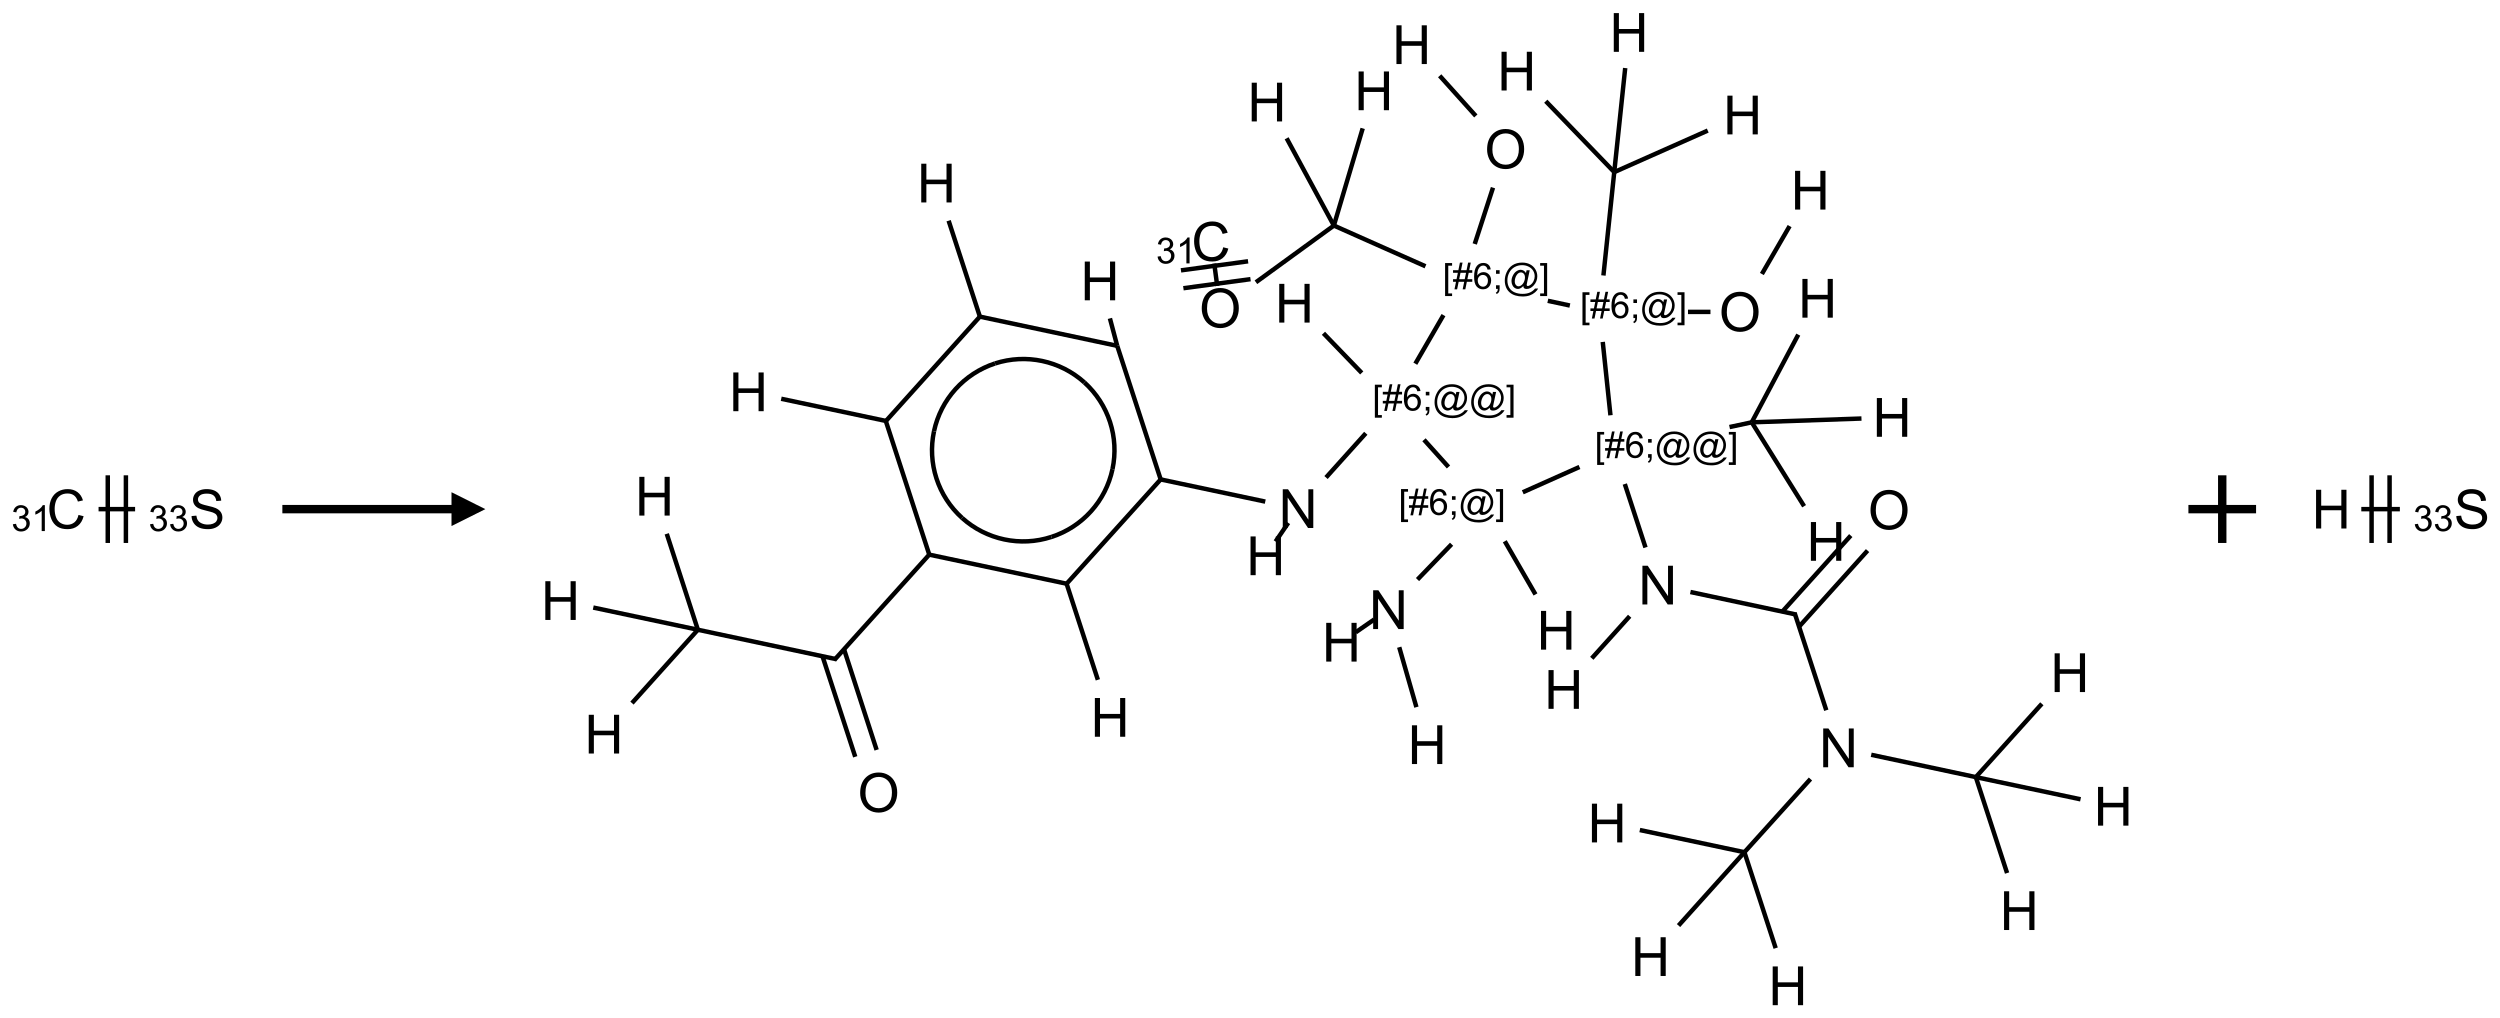 <?xml version="1.0" encoding="UTF-8"?>
<svg xmlns="http://www.w3.org/2000/svg" xmlns:xlink="http://www.w3.org/1999/xlink" width="739" height="301" viewBox="0 0 739 301">
<defs>
<g>
<g id="glyph-0-0">
<path d="M 2 0 L 2 -10 L 10 -10 L 10 0 Z M 2.25 -0.25 L 9.75 -0.25 L 9.75 -9.75 L 2.25 -9.75 Z M 2.25 -0.25 "/>
</g>
<g id="glyph-0-1">
<path d="M 9.406 -4.016 L 10.922 -3.633 C 10.605 -2.387 10.031 -1.438 9.207 -0.785 C 8.383 -0.133 7.371 0.195 6.18 0.195 C 4.945 0.195 3.941 -0.055 3.168 -0.559 C 2.395 -1.062 1.805 -1.789 1.402 -2.742 C 1 -3.695 0.797 -4.719 0.797 -5.812 C 0.797 -7.004 1.023 -8.047 1.48 -8.934 C 1.938 -9.82 2.586 -10.496 3.426 -10.957 C 4.266 -11.418 5.191 -11.648 6.203 -11.648 C 7.348 -11.648 8.312 -11.355 9.094 -10.773 C 9.875 -10.191 10.418 -9.371 10.727 -8.312 L 9.234 -7.961 C 8.969 -8.793 8.582 -9.402 8.078 -9.781 C 7.574 -10.16 6.938 -10.352 6.172 -10.352 C 5.293 -10.352 4.555 -10.141 3.965 -9.719 C 3.375 -9.297 2.957 -8.73 2.719 -8.02 C 2.48 -7.309 2.359 -6.574 2.359 -5.82 C 2.359 -4.848 2.5 -3.996 2.785 -3.27 C 3.07 -2.543 3.512 -2 4.109 -1.641 C 4.707 -1.281 5.355 -1.102 6.055 -1.102 C 6.902 -1.102 7.621 -1.348 8.211 -1.836 C 8.801 -2.324 9.199 -3.051 9.406 -4.016 Z M 9.406 -4.016 "/>
</g>
<g id="glyph-0-2">
<path d="M 0.719 -3.68 L 2.148 -3.805 C 2.215 -3.23 2.375 -2.762 2.621 -2.395 C 2.867 -2.027 3.254 -1.73 3.773 -1.504 C 4.293 -1.277 4.879 -1.164 5.531 -1.164 C 6.109 -1.164 6.621 -1.25 7.062 -1.422 C 7.504 -1.594 7.836 -1.828 8.051 -2.129 C 8.266 -2.43 8.375 -2.754 8.375 -3.109 C 8.375 -3.469 8.27 -3.781 8.062 -4.051 C 7.855 -4.32 7.512 -4.543 7.031 -4.727 C 6.723 -4.848 6.043 -5.031 4.992 -5.285 C 3.941 -5.539 3.203 -5.777 2.781 -6 C 2.234 -6.285 1.828 -6.641 1.559 -7.066 C 1.289 -7.492 1.156 -7.965 1.156 -8.492 C 1.156 -9.07 1.32 -9.609 1.648 -10.113 C 1.977 -10.617 2.457 -10.996 3.086 -11.258 C 3.715 -11.52 4.418 -11.648 5.188 -11.648 C 6.035 -11.648 6.785 -11.512 7.434 -11.238 C 8.082 -10.965 8.582 -10.562 8.93 -10.031 C 9.277 -9.5 9.465 -8.898 9.492 -8.227 L 8.039 -8.117 C 7.961 -8.84 7.695 -9.387 7.246 -9.758 C 6.797 -10.129 6.129 -10.312 5.25 -10.312 C 4.332 -10.312 3.664 -10.145 3.246 -9.809 C 2.828 -9.473 2.617 -9.066 2.617 -8.594 C 2.617 -8.184 2.766 -7.844 3.062 -7.578 C 3.355 -7.312 4.117 -7.039 5.348 -6.762 C 6.578 -6.484 7.426 -6.238 7.883 -6.031 C 8.551 -5.723 9.043 -5.336 9.359 -4.863 C 9.676 -4.391 9.836 -3.848 9.836 -3.234 C 9.836 -2.625 9.66 -2.051 9.312 -1.512 C 8.965 -0.973 8.461 -0.555 7.809 -0.254 C 7.156 0.047 6.418 0.195 5.602 0.195 C 4.566 0.195 3.695 0.043 2.996 -0.258 C 2.297 -0.559 1.746 -1.016 1.348 -1.621 C 0.949 -2.227 0.738 -2.914 0.719 -3.68 Z M 0.719 -3.68 "/>
</g>
<g id="glyph-0-3">
<path d="M 1.281 0 L 1.281 -11.453 L 2.797 -11.453 L 2.797 -6.75 L 8.75 -6.75 L 8.75 -11.453 L 10.266 -11.453 L 10.266 0 L 8.75 0 L 8.75 -5.398 L 2.797 -5.398 L 2.797 0 Z M 1.281 0 "/>
</g>
<g id="glyph-0-4">
<path d="M 0.773 -5.578 C 0.773 -7.48 1.285 -8.969 2.305 -10.043 C 3.324 -11.117 4.645 -11.656 6.258 -11.656 C 7.316 -11.656 8.27 -11.402 9.117 -10.898 C 9.965 -10.395 10.613 -9.688 11.059 -8.785 C 11.504 -7.883 11.727 -6.855 11.727 -5.711 C 11.727 -4.551 11.492 -3.512 11.023 -2.594 C 10.555 -1.676 9.891 -0.984 9.031 -0.512 C 8.172 -0.039 7.246 0.195 6.25 0.195 C 5.172 0.195 4.207 -0.066 3.359 -0.586 C 2.512 -1.105 1.867 -1.816 1.43 -2.719 C 0.992 -3.621 0.773 -4.574 0.773 -5.578 Z M 2.336 -5.555 C 2.336 -4.176 2.707 -3.086 3.449 -2.293 C 4.191 -1.5 5.121 -1.102 6.242 -1.102 C 7.383 -1.102 8.32 -1.504 9.059 -2.305 C 9.797 -3.105 10.164 -4.246 10.164 -5.719 C 10.164 -6.652 10.008 -7.465 9.691 -8.16 C 9.375 -8.855 8.914 -9.395 8.309 -9.777 C 7.703 -10.16 7.02 -10.352 6.266 -10.352 C 5.191 -10.352 4.27 -9.984 3.496 -9.246 C 2.723 -8.508 2.336 -7.277 2.336 -5.555 Z M 2.336 -5.555 "/>
</g>
<g id="glyph-0-5">
<path d="M 1.219 0 L 1.219 -11.453 L 2.773 -11.453 L 8.789 -2.461 L 8.789 -11.453 L 10.242 -11.453 L 10.242 0 L 8.688 0 L 2.672 -9 L 2.672 0 Z M 1.219 0 "/>
</g>
<g id="glyph-1-0">
<path d="M 1.332 0 L 1.332 -6.668 L 6.668 -6.668 L 6.668 0 Z M 1.5 -0.168 L 6.5 -0.168 L 6.5 -6.5 L 1.5 -6.5 Z M 1.5 -0.168 "/>
</g>
<g id="glyph-1-1">
<path d="M 0.449 -2.016 L 1.387 -2.141 C 1.492 -1.609 1.676 -1.227 1.934 -0.992 C 2.191 -0.758 2.508 -0.641 2.879 -0.641 C 3.32 -0.641 3.695 -0.793 3.996 -1.098 C 4.301 -1.402 4.453 -1.781 4.453 -2.234 C 4.453 -2.664 4.312 -3.02 4.031 -3.301 C 3.75 -3.578 3.391 -3.719 2.957 -3.719 C 2.781 -3.719 2.562 -3.684 2.297 -3.613 L 2.402 -4.438 C 2.465 -4.43 2.516 -4.426 2.551 -4.426 C 2.949 -4.426 3.312 -4.531 3.629 -4.738 C 3.949 -4.949 4.109 -5.27 4.109 -5.703 C 4.109 -6.047 3.992 -6.332 3.762 -6.559 C 3.527 -6.785 3.227 -6.895 2.859 -6.895 C 2.496 -6.895 2.191 -6.781 1.949 -6.551 C 1.707 -6.324 1.547 -5.98 1.48 -5.52 L 0.543 -5.688 C 0.656 -6.316 0.918 -6.805 1.324 -7.148 C 1.73 -7.492 2.234 -7.668 2.84 -7.668 C 3.254 -7.668 3.641 -7.578 3.988 -7.398 C 4.34 -7.219 4.609 -6.977 4.793 -6.668 C 4.98 -6.359 5.074 -6.031 5.074 -5.684 C 5.074 -5.352 4.984 -5.051 4.809 -4.781 C 4.629 -4.512 4.367 -4.297 4.02 -4.137 C 4.473 -4.031 4.824 -3.816 5.074 -3.488 C 5.324 -3.16 5.449 -2.75 5.449 -2.254 C 5.449 -1.59 5.203 -1.023 4.719 -0.559 C 4.234 -0.098 3.617 0.137 2.875 0.137 C 2.203 0.137 1.648 -0.062 1.207 -0.465 C 0.762 -0.863 0.512 -1.379 0.449 -2.016 Z M 0.449 -2.016 "/>
</g>
<g id="glyph-1-2">
<path d="M 3.973 0 L 3.035 0 L 3.035 -5.973 C 2.809 -5.758 2.516 -5.543 2.148 -5.328 C 1.781 -5.113 1.453 -4.953 1.16 -4.844 L 1.16 -5.75 C 1.684 -5.996 2.145 -6.297 2.535 -6.645 C 2.93 -6.996 3.207 -7.336 3.371 -7.668 L 3.973 -7.668 Z M 3.973 0 "/>
</g>
<g id="glyph-1-3">
<path d="M 0.723 2.121 L 0.723 -7.637 L 2.793 -7.637 L 2.793 -6.859 L 1.66 -6.859 L 1.66 1.344 L 2.793 1.344 L 2.793 2.121 Z M 0.723 2.121 "/>
</g>
<g id="glyph-1-4">
<path d="M 0.535 0.129 L 0.988 -2.09 L 0.109 -2.09 L 0.109 -2.863 L 1.145 -2.863 L 1.531 -4.754 L 0.109 -4.754 L 0.109 -5.531 L 1.688 -5.531 L 2.141 -7.766 L 2.922 -7.766 L 2.469 -5.531 L 4.109 -5.531 L 4.562 -7.766 L 5.348 -7.766 L 4.895 -5.531 L 5.797 -5.531 L 5.797 -4.754 L 4.738 -4.754 L 4.348 -2.863 L 5.797 -2.863 L 5.797 -2.09 L 4.191 -2.09 L 3.738 0.129 L 2.957 0.129 L 3.406 -2.09 L 1.77 -2.09 L 1.316 0.129 Z M 1.926 -2.863 L 3.562 -2.863 L 3.953 -4.754 L 2.312 -4.754 Z M 1.926 -2.863 "/>
</g>
<g id="glyph-1-5">
<path d="M 5.309 -5.766 L 4.375 -5.691 C 4.293 -6.059 4.172 -6.328 4.02 -6.496 C 3.766 -6.762 3.453 -6.895 3.082 -6.895 C 2.785 -6.895 2.523 -6.812 2.297 -6.645 C 2 -6.43 1.77 -6.117 1.598 -5.703 C 1.43 -5.289 1.34 -4.703 1.332 -3.938 C 1.559 -4.281 1.836 -4.535 2.16 -4.703 C 2.488 -4.871 2.828 -4.953 3.188 -4.953 C 3.812 -4.953 4.344 -4.723 4.785 -4.262 C 5.223 -3.801 5.441 -3.207 5.441 -2.48 C 5.441 -2 5.34 -1.555 5.133 -1.145 C 4.926 -0.73 4.641 -0.418 4.281 -0.199 C 3.922 0.02 3.512 0.129 3.051 0.129 C 2.27 0.129 1.633 -0.156 1.141 -0.73 C 0.648 -1.305 0.402 -2.254 0.402 -3.574 C 0.402 -5.051 0.672 -6.121 1.219 -6.793 C 1.695 -7.375 2.336 -7.668 3.141 -7.668 C 3.742 -7.668 4.234 -7.5 4.617 -7.16 C 5 -6.824 5.23 -6.359 5.309 -5.766 Z M 1.48 -2.473 C 1.48 -2.152 1.547 -1.844 1.684 -1.547 C 1.82 -1.25 2.016 -1.027 2.262 -0.871 C 2.508 -0.719 2.766 -0.641 3.035 -0.641 C 3.434 -0.641 3.773 -0.801 4.059 -1.121 C 4.344 -1.441 4.484 -1.875 4.484 -2.422 C 4.484 -2.949 4.344 -3.367 4.062 -3.668 C 3.781 -3.973 3.426 -4.125 3 -4.125 C 2.578 -4.125 2.219 -3.973 1.922 -3.668 C 1.625 -3.363 1.48 -2.969 1.48 -2.473 Z M 1.48 -2.473 "/>
</g>
<g id="glyph-1-6">
<path d="M 0.949 -4.465 L 0.949 -5.531 L 2.016 -5.531 L 2.016 -4.465 Z M 0.949 0 L 0.949 -1.066 L 2.016 -1.066 L 2.016 0 C 2.016 0.391 1.945 0.711 1.809 0.949 C 1.668 1.191 1.449 1.379 1.145 1.512 L 0.887 1.109 C 1.082 1.023 1.23 0.895 1.324 0.727 C 1.418 0.559 1.469 0.316 1.48 0 Z M 0.949 0 "/>
</g>
<g id="glyph-1-7">
<path d="M 6.047 -0.848 C 5.82 -0.59 5.57 -0.379 5.289 -0.223 C 5.008 -0.062 4.73 0.016 4.449 0.016 C 4.141 0.016 3.84 -0.074 3.547 -0.254 C 3.254 -0.434 3.02 -0.715 2.836 -1.09 C 2.652 -1.465 2.562 -1.875 2.562 -2.324 C 2.562 -2.875 2.703 -3.43 2.988 -3.98 C 3.27 -4.535 3.621 -4.953 4.043 -5.23 C 4.461 -5.508 4.871 -5.645 5.266 -5.645 C 5.566 -5.645 5.855 -5.566 6.129 -5.41 C 6.402 -5.25 6.641 -5.012 6.84 -4.688 L 7.016 -5.496 L 7.949 -5.496 L 7.199 -2 C 7.094 -1.516 7.043 -1.246 7.043 -1.191 C 7.043 -1.098 7.078 -1.02 7.148 -0.949 C 7.219 -0.883 7.305 -0.848 7.406 -0.848 C 7.59 -0.848 7.832 -0.953 8.129 -1.168 C 8.527 -1.445 8.84 -1.816 9.07 -2.285 C 9.301 -2.75 9.418 -3.234 9.418 -3.73 C 9.418 -4.309 9.27 -4.852 8.973 -5.355 C 8.676 -5.859 8.23 -6.262 7.645 -6.562 C 7.055 -6.863 6.406 -7.016 5.691 -7.016 C 4.879 -7.016 4.137 -6.824 3.465 -6.445 C 2.793 -6.066 2.273 -5.52 1.902 -4.809 C 1.535 -4.098 1.348 -3.34 1.348 -2.527 C 1.348 -1.676 1.535 -0.941 1.902 -0.328 C 2.273 0.285 2.809 0.742 3.508 1.035 C 4.207 1.328 4.984 1.473 5.832 1.473 C 6.742 1.473 7.504 1.32 8.121 1.016 C 8.734 0.711 9.195 0.34 9.5 -0.098 L 10.441 -0.098 C 10.266 0.266 9.961 0.637 9.531 1.016 C 9.102 1.395 8.59 1.695 7.996 1.914 C 7.402 2.133 6.688 2.246 5.848 2.246 C 5.078 2.246 4.367 2.145 3.715 1.949 C 3.066 1.75 2.512 1.453 2.051 1.055 C 1.594 0.656 1.25 0.199 1.016 -0.316 C 0.723 -0.973 0.578 -1.684 0.578 -2.441 C 0.578 -3.289 0.75 -4.098 1.098 -4.863 C 1.523 -5.805 2.125 -6.527 2.902 -7.027 C 3.684 -7.527 4.629 -7.777 5.738 -7.777 C 6.602 -7.777 7.375 -7.602 8.059 -7.246 C 8.746 -6.895 9.285 -6.371 9.684 -5.672 C 10.02 -5.07 10.188 -4.418 10.188 -3.715 C 10.188 -2.707 9.832 -1.812 9.125 -1.031 C 8.492 -0.328 7.801 0.02 7.051 0.02 C 6.812 0.02 6.617 -0.016 6.473 -0.09 C 6.324 -0.16 6.215 -0.266 6.145 -0.402 C 6.102 -0.488 6.066 -0.637 6.047 -0.848 Z M 3.527 -2.262 C 3.527 -1.785 3.641 -1.414 3.863 -1.152 C 4.09 -0.887 4.348 -0.754 4.641 -0.754 C 4.836 -0.754 5.039 -0.812 5.254 -0.93 C 5.469 -1.047 5.676 -1.219 5.871 -1.449 C 6.066 -1.676 6.23 -1.969 6.355 -2.32 C 6.48 -2.672 6.543 -3.027 6.543 -3.379 C 6.543 -3.852 6.426 -4.219 6.191 -4.48 C 5.957 -4.738 5.672 -4.871 5.332 -4.871 C 5.109 -4.871 4.902 -4.812 4.707 -4.699 C 4.512 -4.586 4.32 -4.406 4.137 -4.156 C 3.953 -3.906 3.805 -3.602 3.691 -3.246 C 3.582 -2.887 3.527 -2.559 3.527 -2.262 Z M 3.527 -2.262 "/>
</g>
<g id="glyph-1-8">
<path d="M 2.27 2.121 L 0.203 2.121 L 0.203 1.344 L 1.332 1.344 L 1.332 -6.859 L 0.203 -6.859 L 0.203 -7.637 L 2.27 -7.637 Z M 2.27 2.121 "/>
</g>
</g>
</defs>
<path fill="none" stroke-width="0.033" stroke-linecap="butt" stroke-linejoin="miter" stroke="rgb(0%, 0%, 0%)" stroke-opacity="1" stroke-miterlimit="10" d="M 0.237 0 L 0.507 0 " transform="matrix(40, 0, 0, 40, 19.656, 150.5)"/>
<path fill="none" stroke-width="0.033" stroke-linecap="butt" stroke-linejoin="miter" stroke="rgb(0%, 0%, 0%)" stroke-opacity="1" stroke-miterlimit="10" d="M 0.439 0.25 L 0.439 -0.25 " transform="matrix(40, 0, 0, 40, 19.656, 150.5)"/>
<path fill="none" stroke-width="0.033" stroke-linecap="butt" stroke-linejoin="miter" stroke="rgb(0%, 0%, 0%)" stroke-opacity="1" stroke-miterlimit="10" d="M 0.305 0.25 L 0.305 -0.25 " transform="matrix(40, 0, 0, 40, 19.656, 150.5)"/>
<g fill="rgb(0%, 0%, 0%)" fill-opacity="1">
<use xlink:href="#glyph-0-1" x="13.797" y="156.227"/>
</g>
<g fill="rgb(0%, 0%, 0%)" fill-opacity="1">
<use xlink:href="#glyph-1-1" x="3.355" y="156.98"/>
<use xlink:href="#glyph-1-2" x="9.288" y="156.98"/>
</g>
<g fill="rgb(0%, 0%, 0%)" fill-opacity="1">
<use xlink:href="#glyph-0-2" x="55.898" y="156.227"/>
</g>
<g fill="rgb(0%, 0%, 0%)" fill-opacity="1">
<use xlink:href="#glyph-1-1" x="43.902" y="156.98"/>
<use xlink:href="#glyph-1-1" x="49.835" y="156.98"/>
</g>
<path fill-rule="nonzero" fill="rgb(0%, 0%, 0%)" fill-opacity="1" d="M 83.465 151.75 L 133.465 151.75 L 133.465 155.5 L 143.465 150.5 L 133.465 145.5 L 133.465 149.25 L 83.465 149.25 "/>
<path fill="none" stroke-width="0.033" stroke-linecap="butt" stroke-linejoin="miter" stroke="rgb(0%, 0%, 0%)" stroke-opacity="1" stroke-miterlimit="10" d="M 6.497 0.32 L 6.764 0.617 " transform="matrix(40, 0, 0, 40, 165.691, 9.596)"/>
<path fill="none" stroke-width="0.033" stroke-linecap="butt" stroke-linejoin="miter" stroke="rgb(0%, 0%, 0%)" stroke-opacity="1" stroke-miterlimit="10" d="M 6.891 1.147 L 6.756 1.563 " transform="matrix(40, 0, 0, 40, 165.691, 9.596)"/>
<path fill="none" stroke-width="0.033" stroke-linecap="butt" stroke-linejoin="miter" stroke="rgb(0%, 0%, 0%)" stroke-opacity="1" stroke-miterlimit="10" d="M 6.392 1.728 L 5.715 1.427 " transform="matrix(40, 0, 0, 40, 165.691, 9.596)"/>
<path fill="none" stroke-width="0.033" stroke-linecap="butt" stroke-linejoin="miter" stroke="rgb(0%, 0%, 0%)" stroke-opacity="1" stroke-miterlimit="10" d="M 5.715 1.427 L 5.928 0.709 " transform="matrix(40, 0, 0, 40, 165.691, 9.596)"/>
<path fill="none" stroke-width="0.033" stroke-linecap="butt" stroke-linejoin="miter" stroke="rgb(0%, 0%, 0%)" stroke-opacity="1" stroke-miterlimit="10" d="M 5.715 1.427 L 5.366 0.782 " transform="matrix(40, 0, 0, 40, 165.691, 9.596)"/>
<path fill="none" stroke-width="0.033" stroke-linecap="butt" stroke-linejoin="miter" stroke="rgb(0%, 0%, 0%)" stroke-opacity="1" stroke-miterlimit="10" d="M 5.715 1.427 L 5.139 1.846 " transform="matrix(40, 0, 0, 40, 165.691, 9.596)"/>
<path fill="none" stroke-width="0.033" stroke-linecap="butt" stroke-linejoin="miter" stroke="rgb(0%, 0%, 0%)" stroke-opacity="1" stroke-miterlimit="10" d="M 4.853 1.873 L 4.831 1.708 " transform="matrix(40, 0, 0, 40, 165.691, 9.596)"/>
<path fill="none" stroke-width="0.033" stroke-linecap="butt" stroke-linejoin="miter" stroke="rgb(0%, 0%, 0%)" stroke-opacity="1" stroke-miterlimit="10" d="M 5.081 1.691 L 4.585 1.758 " transform="matrix(40, 0, 0, 40, 165.691, 9.596)"/>
<path fill="none" stroke-width="0.033" stroke-linecap="butt" stroke-linejoin="miter" stroke="rgb(0%, 0%, 0%)" stroke-opacity="1" stroke-miterlimit="10" d="M 5.099 1.823 L 4.603 1.89 " transform="matrix(40, 0, 0, 40, 165.691, 9.596)"/>
<path fill="none" stroke-width="0.033" stroke-linecap="butt" stroke-linejoin="miter" stroke="rgb(0%, 0%, 0%)" stroke-opacity="1" stroke-miterlimit="10" d="M 6.525 2.089 L 6.317 2.448 " transform="matrix(40, 0, 0, 40, 165.691, 9.596)"/>
<path fill="none" stroke-width="0.033" stroke-linecap="butt" stroke-linejoin="miter" stroke="rgb(0%, 0%, 0%)" stroke-opacity="1" stroke-miterlimit="10" d="M 5.921 2.516 L 5.638 2.223 " transform="matrix(40, 0, 0, 40, 165.691, 9.596)"/>
<path fill="none" stroke-width="0.033" stroke-linecap="butt" stroke-linejoin="miter" stroke="rgb(0%, 0%, 0%)" stroke-opacity="1" stroke-miterlimit="10" d="M 5.951 2.962 L 5.657 3.289 " transform="matrix(40, 0, 0, 40, 165.691, 9.596)"/>
<path fill="none" stroke-width="0.033" stroke-linecap="butt" stroke-linejoin="miter" stroke="rgb(0%, 0%, 0%)" stroke-opacity="1" stroke-miterlimit="10" d="M 5.378 3.624 L 5.284 3.762 " transform="matrix(40, 0, 0, 40, 165.691, 9.596)"/>
<path fill="none" stroke-width="0.033" stroke-linecap="butt" stroke-linejoin="miter" stroke="rgb(0%, 0%, 0%)" stroke-opacity="1" stroke-miterlimit="10" d="M 5.208 3.467 L 4.425 3.301 " transform="matrix(40, 0, 0, 40, 165.691, 9.596)"/>
<path fill="none" stroke-width="0.033" stroke-linecap="butt" stroke-linejoin="miter" stroke="rgb(0%, 0%, 0%)" stroke-opacity="1" stroke-miterlimit="10" d="M 4.438 3.312 L 4.114 2.316 " transform="matrix(40, 0, 0, 40, 165.691, 9.596)"/>
<path fill="none" stroke-width="0.033" stroke-linecap="butt" stroke-linejoin="miter" stroke="rgb(0%, 0%, 0%)" stroke-opacity="1" stroke-miterlimit="10" d="M 4.114 2.316 L 4.06 2.113 " transform="matrix(40, 0, 0, 40, 165.691, 9.596)"/>
<path fill="none" stroke-width="0.033" stroke-linecap="butt" stroke-linejoin="miter" stroke="rgb(0%, 0%, 0%)" stroke-opacity="1" stroke-miterlimit="10" d="M 4.114 2.316 L 3.089 2.098 " transform="matrix(40, 0, 0, 40, 165.691, 9.596)"/>
<path fill="none" stroke-width="0.033" stroke-linecap="butt" stroke-linejoin="miter" stroke="rgb(0%, 0%, 0%)" stroke-opacity="1" stroke-miterlimit="10" d="M 3.102 2.109 L 2.868 1.391 " transform="matrix(40, 0, 0, 40, 165.691, 9.596)"/>
<path fill="none" stroke-width="0.033" stroke-linecap="butt" stroke-linejoin="miter" stroke="rgb(0%, 0%, 0%)" stroke-opacity="1" stroke-miterlimit="10" d="M 3.099 2.1 L 2.398 2.879 " transform="matrix(40, 0, 0, 40, 165.691, 9.596)"/>
<path fill="none" stroke-width="0.033" stroke-linecap="butt" stroke-linejoin="miter" stroke="rgb(0%, 0%, 0%)" stroke-opacity="1" stroke-miterlimit="10" d="M 2.414 2.873 L 1.631 2.707 " transform="matrix(40, 0, 0, 40, 165.691, 9.596)"/>
<path fill="none" stroke-width="0.033" stroke-linecap="butt" stroke-linejoin="miter" stroke="rgb(0%, 0%, 0%)" stroke-opacity="1" stroke-miterlimit="10" d="M 2.404 2.872 L 2.728 3.868 " transform="matrix(40, 0, 0, 40, 165.691, 9.596)"/>
<path fill="none" stroke-width="0.033" stroke-linecap="butt" stroke-linejoin="miter" stroke="rgb(0%, 0%, 0%)" stroke-opacity="1" stroke-miterlimit="10" d="M 2.731 3.852 L 2.024 4.637 " transform="matrix(40, 0, 0, 40, 165.691, 9.596)"/>
<path fill="none" stroke-width="0.033" stroke-linecap="butt" stroke-linejoin="miter" stroke="rgb(0%, 0%, 0%)" stroke-opacity="1" stroke-miterlimit="10" d="M 1.936 4.61 L 2.178 5.353 " transform="matrix(40, 0, 0, 40, 165.691, 9.596)"/>
<path fill="none" stroke-width="0.033" stroke-linecap="butt" stroke-linejoin="miter" stroke="rgb(0%, 0%, 0%)" stroke-opacity="1" stroke-miterlimit="10" d="M 2.095 4.558 L 2.336 5.302 " transform="matrix(40, 0, 0, 40, 165.691, 9.596)"/>
<path fill="none" stroke-width="0.033" stroke-linecap="butt" stroke-linejoin="miter" stroke="rgb(0%, 0%, 0%)" stroke-opacity="1" stroke-miterlimit="10" d="M 2.04 4.632 L 1.015 4.414 " transform="matrix(40, 0, 0, 40, 165.691, 9.596)"/>
<path fill="none" stroke-width="0.033" stroke-linecap="butt" stroke-linejoin="miter" stroke="rgb(0%, 0%, 0%)" stroke-opacity="1" stroke-miterlimit="10" d="M 1.015 4.414 L 0.785 3.705 " transform="matrix(40, 0, 0, 40, 165.691, 9.596)"/>
<path fill="none" stroke-width="0.033" stroke-linecap="butt" stroke-linejoin="miter" stroke="rgb(0%, 0%, 0%)" stroke-opacity="1" stroke-miterlimit="10" d="M 1.015 4.414 L 0.528 4.956 " transform="matrix(40, 0, 0, 40, 165.691, 9.596)"/>
<path fill="none" stroke-width="0.033" stroke-linecap="butt" stroke-linejoin="miter" stroke="rgb(0%, 0%, 0%)" stroke-opacity="1" stroke-miterlimit="10" d="M 1.015 4.414 L 0.242 4.25 " transform="matrix(40, 0, 0, 40, 165.691, 9.596)"/>
<path fill="none" stroke-width="0.033" stroke-linecap="butt" stroke-linejoin="miter" stroke="rgb(0%, 0%, 0%)" stroke-opacity="1" stroke-miterlimit="10" d="M 2.725 3.859 L 3.75 4.076 " transform="matrix(40, 0, 0, 40, 165.691, 9.596)"/>
<path fill="none" stroke-width="0.033" stroke-linecap="butt" stroke-linejoin="miter" stroke="rgb(0%, 0%, 0%)" stroke-opacity="1" stroke-miterlimit="10" d="M 3.74 4.074 L 4.435 3.303 " transform="matrix(40, 0, 0, 40, 165.691, 9.596)"/>
<path fill="none" stroke-width="0.033" stroke-linecap="butt" stroke-linejoin="miter" stroke="rgb(0%, 0%, 0%)" stroke-opacity="1" stroke-miterlimit="10" d="M 3.737 4.065 L 3.971 4.784 " transform="matrix(40, 0, 0, 40, 165.691, 9.596)"/>
<path fill="none" stroke-width="0.033" stroke-linecap="butt" stroke-linejoin="miter" stroke="rgb(0%, 0%, 0%)" stroke-opacity="1" stroke-miterlimit="10" d="M 6.381 3.01 L 6.562 3.211 " transform="matrix(40, 0, 0, 40, 165.691, 9.596)"/>
<path fill="none" stroke-width="0.033" stroke-linecap="butt" stroke-linejoin="miter" stroke="rgb(0%, 0%, 0%)" stroke-opacity="1" stroke-miterlimit="10" d="M 6.978 3.76 L 7.205 4.153 " transform="matrix(40, 0, 0, 40, 165.691, 9.596)"/>
<path fill="none" stroke-width="0.033" stroke-linecap="butt" stroke-linejoin="miter" stroke="rgb(0%, 0%, 0%)" stroke-opacity="1" stroke-miterlimit="10" d="M 6.585 3.782 L 6.333 4.043 " transform="matrix(40, 0, 0, 40, 165.691, 9.596)"/>
<path fill="none" stroke-width="0.033" stroke-linecap="butt" stroke-linejoin="miter" stroke="rgb(0%, 0%, 0%)" stroke-opacity="1" stroke-miterlimit="10" d="M 6.013 4.338 L 5.876 4.433 " transform="matrix(40, 0, 0, 40, 165.691, 9.596)"/>
<path fill="none" stroke-width="0.033" stroke-linecap="butt" stroke-linejoin="miter" stroke="rgb(0%, 0%, 0%)" stroke-opacity="1" stroke-miterlimit="10" d="M 6.198 4.543 L 6.325 4.986 " transform="matrix(40, 0, 0, 40, 165.691, 9.596)"/>
<path fill="none" stroke-width="0.033" stroke-linecap="butt" stroke-linejoin="miter" stroke="rgb(0%, 0%, 0%)" stroke-opacity="1" stroke-miterlimit="10" d="M 7.111 3.398 L 7.53 3.211 " transform="matrix(40, 0, 0, 40, 165.691, 9.596)"/>
<path fill="none" stroke-width="0.033" stroke-linecap="butt" stroke-linejoin="miter" stroke="rgb(0%, 0%, 0%)" stroke-opacity="1" stroke-miterlimit="10" d="M 7.865 3.337 L 8.018 3.806 " transform="matrix(40, 0, 0, 40, 165.691, 9.596)"/>
<path fill="none" stroke-width="0.033" stroke-linecap="butt" stroke-linejoin="miter" stroke="rgb(0%, 0%, 0%)" stroke-opacity="1" stroke-miterlimit="10" d="M 7.901 4.314 L 7.621 4.625 " transform="matrix(40, 0, 0, 40, 165.691, 9.596)"/>
<path fill="none" stroke-width="0.033" stroke-linecap="butt" stroke-linejoin="miter" stroke="rgb(0%, 0%, 0%)" stroke-opacity="1" stroke-miterlimit="10" d="M 8.35 4.135 L 9.133 4.302 " transform="matrix(40, 0, 0, 40, 165.691, 9.596)"/>
<path fill="none" stroke-width="0.033" stroke-linecap="butt" stroke-linejoin="miter" stroke="rgb(0%, 0%, 0%)" stroke-opacity="1" stroke-miterlimit="10" d="M 9.153 4.391 L 9.659 3.829 " transform="matrix(40, 0, 0, 40, 165.691, 9.596)"/>
<path fill="none" stroke-width="0.033" stroke-linecap="butt" stroke-linejoin="miter" stroke="rgb(0%, 0%, 0%)" stroke-opacity="1" stroke-miterlimit="10" d="M 9.029 4.28 L 9.535 3.718 " transform="matrix(40, 0, 0, 40, 165.691, 9.596)"/>
<path fill="none" stroke-width="0.033" stroke-linecap="butt" stroke-linejoin="miter" stroke="rgb(0%, 0%, 0%)" stroke-opacity="1" stroke-miterlimit="10" d="M 9.12 4.29 L 9.354 5.009 " transform="matrix(40, 0, 0, 40, 165.691, 9.596)"/>
<path fill="none" stroke-width="0.033" stroke-linecap="butt" stroke-linejoin="miter" stroke="rgb(0%, 0%, 0%)" stroke-opacity="1" stroke-miterlimit="10" d="M 9.237 5.517 L 8.749 6.058 " transform="matrix(40, 0, 0, 40, 165.691, 9.596)"/>
<path fill="none" stroke-width="0.033" stroke-linecap="butt" stroke-linejoin="miter" stroke="rgb(0%, 0%, 0%)" stroke-opacity="1" stroke-miterlimit="10" d="M 8.749 6.058 L 7.976 5.894 " transform="matrix(40, 0, 0, 40, 165.691, 9.596)"/>
<path fill="none" stroke-width="0.033" stroke-linecap="butt" stroke-linejoin="miter" stroke="rgb(0%, 0%, 0%)" stroke-opacity="1" stroke-miterlimit="10" d="M 8.749 6.058 L 8.262 6.6 " transform="matrix(40, 0, 0, 40, 165.691, 9.596)"/>
<path fill="none" stroke-width="0.033" stroke-linecap="butt" stroke-linejoin="miter" stroke="rgb(0%, 0%, 0%)" stroke-opacity="1" stroke-miterlimit="10" d="M 8.749 6.058 L 8.98 6.767 " transform="matrix(40, 0, 0, 40, 165.691, 9.596)"/>
<path fill="none" stroke-width="0.033" stroke-linecap="butt" stroke-linejoin="miter" stroke="rgb(0%, 0%, 0%)" stroke-opacity="1" stroke-miterlimit="10" d="M 9.686 5.338 L 10.459 5.503 " transform="matrix(40, 0, 0, 40, 165.691, 9.596)"/>
<path fill="none" stroke-width="0.033" stroke-linecap="butt" stroke-linejoin="miter" stroke="rgb(0%, 0%, 0%)" stroke-opacity="1" stroke-miterlimit="10" d="M 10.459 5.503 L 10.947 4.961 " transform="matrix(40, 0, 0, 40, 165.691, 9.596)"/>
<path fill="none" stroke-width="0.033" stroke-linecap="butt" stroke-linejoin="miter" stroke="rgb(0%, 0%, 0%)" stroke-opacity="1" stroke-miterlimit="10" d="M 10.459 5.503 L 10.69 6.212 " transform="matrix(40, 0, 0, 40, 165.691, 9.596)"/>
<path fill="none" stroke-width="0.033" stroke-linecap="butt" stroke-linejoin="miter" stroke="rgb(0%, 0%, 0%)" stroke-opacity="1" stroke-miterlimit="10" d="M 10.459 5.503 L 11.233 5.667 " transform="matrix(40, 0, 0, 40, 165.691, 9.596)"/>
<path fill="none" stroke-width="0.033" stroke-linecap="butt" stroke-linejoin="miter" stroke="rgb(0%, 0%, 0%)" stroke-opacity="1" stroke-miterlimit="10" d="M 8.639 2.916 L 8.803 2.881 " transform="matrix(40, 0, 0, 40, 165.691, 9.596)"/>
<path fill="none" stroke-width="0.033" stroke-linecap="butt" stroke-linejoin="miter" stroke="rgb(0%, 0%, 0%)" stroke-opacity="1" stroke-miterlimit="10" d="M 8.803 2.881 L 9.147 2.233 " transform="matrix(40, 0, 0, 40, 165.691, 9.596)"/>
<path fill="none" stroke-width="0.033" stroke-linecap="butt" stroke-linejoin="miter" stroke="rgb(0%, 0%, 0%)" stroke-opacity="1" stroke-miterlimit="10" d="M 8.803 2.881 L 9.19 3.501 " transform="matrix(40, 0, 0, 40, 165.691, 9.596)"/>
<path fill="none" stroke-width="0.033" stroke-linecap="butt" stroke-linejoin="miter" stroke="rgb(0%, 0%, 0%)" stroke-opacity="1" stroke-miterlimit="10" d="M 8.803 2.881 L 9.614 2.853 " transform="matrix(40, 0, 0, 40, 165.691, 9.596)"/>
<path fill="none" stroke-width="0.033" stroke-linecap="butt" stroke-linejoin="miter" stroke="rgb(0%, 0%, 0%)" stroke-opacity="1" stroke-miterlimit="10" d="M 7.759 2.829 L 7.702 2.287 " transform="matrix(40, 0, 0, 40, 165.691, 9.596)"/>
<path fill="none" stroke-width="0.033" stroke-linecap="butt" stroke-linejoin="miter" stroke="rgb(0%, 0%, 0%)" stroke-opacity="1" stroke-miterlimit="10" d="M 7.459 2.018 L 7.296 1.983 " transform="matrix(40, 0, 0, 40, 165.691, 9.596)"/>
<path fill="none" stroke-width="0.033" stroke-linecap="butt" stroke-linejoin="miter" stroke="rgb(0%, 0%, 0%)" stroke-opacity="1" stroke-miterlimit="10" d="M 8.332 2.065 L 8.498 2.065 " transform="matrix(40, 0, 0, 40, 165.691, 9.596)"/>
<path fill="none" stroke-width="0.033" stroke-linecap="butt" stroke-linejoin="miter" stroke="rgb(0%, 0%, 0%)" stroke-opacity="1" stroke-miterlimit="10" d="M 8.878 1.785 L 9.083 1.431 " transform="matrix(40, 0, 0, 40, 165.691, 9.596)"/>
<path fill="none" stroke-width="0.033" stroke-linecap="butt" stroke-linejoin="miter" stroke="rgb(0%, 0%, 0%)" stroke-opacity="1" stroke-miterlimit="10" d="M 7.707 1.796 L 7.787 1.032 " transform="matrix(40, 0, 0, 40, 165.691, 9.596)"/>
<path fill="none" stroke-width="0.033" stroke-linecap="butt" stroke-linejoin="miter" stroke="rgb(0%, 0%, 0%)" stroke-opacity="1" stroke-miterlimit="10" d="M 7.787 1.032 L 7.281 0.508 " transform="matrix(40, 0, 0, 40, 165.691, 9.596)"/>
<path fill="none" stroke-width="0.033" stroke-linecap="butt" stroke-linejoin="miter" stroke="rgb(0%, 0%, 0%)" stroke-opacity="1" stroke-miterlimit="10" d="M 7.787 1.032 L 8.478 0.725 " transform="matrix(40, 0, 0, 40, 165.691, 9.596)"/>
<path fill="none" stroke-width="0.033" stroke-linecap="butt" stroke-linejoin="miter" stroke="rgb(0%, 0%, 0%)" stroke-opacity="1" stroke-miterlimit="10" d="M 7.787 1.032 L 7.868 0.263 " transform="matrix(40, 0, 0, 40, 165.691, 9.596)"/>
<path fill="none" stroke-width="0.033" stroke-linecap="butt" stroke-linejoin="miter" stroke="rgb(0%, 0%, 0%)" stroke-opacity="1" stroke-miterlimit="10" d="M 3.871 2.586 C 4.05 2.748 4.129 2.992 4.079 3.227 " transform="matrix(40, 0, 0, 40, 165.691, 9.596)"/>
<path fill="none" stroke-width="0.033" stroke-linecap="butt" stroke-linejoin="miter" stroke="rgb(0%, 0%, 0%)" stroke-opacity="1" stroke-miterlimit="10" d="M 3.211 2.446 C 3.44 2.372 3.692 2.425 3.871 2.586 " transform="matrix(40, 0, 0, 40, 165.691, 9.596)"/>
<path fill="none" stroke-width="0.033" stroke-linecap="butt" stroke-linejoin="miter" stroke="rgb(0%, 0%, 0%)" stroke-opacity="1" stroke-miterlimit="10" d="M 2.76 2.947 C 2.81 2.712 2.982 2.521 3.211 2.446 " transform="matrix(40, 0, 0, 40, 165.691, 9.596)"/>
<path fill="none" stroke-width="0.033" stroke-linecap="butt" stroke-linejoin="miter" stroke="rgb(0%, 0%, 0%)" stroke-opacity="1" stroke-miterlimit="10" d="M 2.968 3.588 C 2.789 3.427 2.71 3.183 2.76 2.947 " transform="matrix(40, 0, 0, 40, 165.691, 9.596)"/>
<path fill="none" stroke-width="0.033" stroke-linecap="butt" stroke-linejoin="miter" stroke="rgb(0%, 0%, 0%)" stroke-opacity="1" stroke-miterlimit="10" d="M 3.628 3.728 C 3.399 3.803 3.147 3.749 2.968 3.588 " transform="matrix(40, 0, 0, 40, 165.691, 9.596)"/>
<path fill="none" stroke-width="0.033" stroke-linecap="butt" stroke-linejoin="miter" stroke="rgb(0%, 0%, 0%)" stroke-opacity="1" stroke-miterlimit="10" d="M 4.079 3.227 C 4.029 3.463 3.857 3.654 3.628 3.728 " transform="matrix(40, 0, 0, 40, 165.691, 9.596)"/>
<g fill="rgb(0%, 0%, 0%)" fill-opacity="1">
<use xlink:href="#glyph-0-3" x="411.508" y="18.934"/>
</g>
<g fill="rgb(0%, 0%, 0%)" fill-opacity="1">
<use xlink:href="#glyph-0-4" x="438.812" y="49.789"/>
</g>
<g fill="rgb(0%, 0%, 0%)" fill-opacity="1">
<use xlink:href="#glyph-1-3" x="426.445" y="85.395"/>
<use xlink:href="#glyph-1-4" x="429.409" y="85.395"/>
<use xlink:href="#glyph-1-5" x="435.341" y="85.395"/>
<use xlink:href="#glyph-1-6" x="441.273" y="85.395"/>
<use xlink:href="#glyph-1-7" x="444.237" y="85.395"/>
<use xlink:href="#glyph-1-8" x="455.065" y="85.395"/>
</g>
<g fill="rgb(0%, 0%, 0%)" fill-opacity="1">
<use xlink:href="#glyph-0-3" x="400.324" y="32.578"/>
</g>
<g fill="rgb(0%, 0%, 0%)" fill-opacity="1">
<use xlink:href="#glyph-0-3" x="368.723" y="35.898"/>
</g>
<g fill="rgb(0%, 0%, 0%)" fill-opacity="1">
<use xlink:href="#glyph-0-4" x="354.465" y="96.793"/>
</g>
<g fill="rgb(0%, 0%, 0%)" fill-opacity="1">
<use xlink:href="#glyph-0-1" x="352.176" y="77.109"/>
</g>
<g fill="rgb(0%, 0%, 0%)" fill-opacity="1">
<use xlink:href="#glyph-1-1" x="341.73" y="77.863"/>
<use xlink:href="#glyph-1-2" x="347.663" y="77.863"/>
</g>
<g fill="rgb(0%, 0%, 0%)" fill-opacity="1">
<use xlink:href="#glyph-1-3" x="405.684" y="121.352"/>
<use xlink:href="#glyph-1-4" x="408.647" y="121.352"/>
<use xlink:href="#glyph-1-5" x="414.579" y="121.352"/>
<use xlink:href="#glyph-1-6" x="420.512" y="121.352"/>
<use xlink:href="#glyph-1-7" x="423.475" y="121.352"/>
<use xlink:href="#glyph-1-7" x="434.303" y="121.352"/>
<use xlink:href="#glyph-1-8" x="445.132" y="121.352"/>
</g>
<g fill="rgb(0%, 0%, 0%)" fill-opacity="1">
<use xlink:href="#glyph-0-3" x="376.859" y="95.359"/>
</g>
<g fill="rgb(0%, 0%, 0%)" fill-opacity="1">
<use xlink:href="#glyph-0-5" x="377.965" y="156.078"/>
</g>
<g fill="rgb(0%, 0%, 0%)" fill-opacity="1">
<use xlink:href="#glyph-0-3" x="368.379" y="170.023"/>
</g>
<g fill="rgb(0%, 0%, 0%)" fill-opacity="1">
<use xlink:href="#glyph-0-3" x="319.375" y="88.77"/>
</g>
<g fill="rgb(0%, 0%, 0%)" fill-opacity="1">
<use xlink:href="#glyph-0-3" x="271.039" y="59.844"/>
</g>
<g fill="rgb(0%, 0%, 0%)" fill-opacity="1">
<use xlink:href="#glyph-0-3" x="215.48" y="121.551"/>
</g>
<g fill="rgb(0%, 0%, 0%)" fill-opacity="1">
<use xlink:href="#glyph-0-4" x="253.492" y="240.012"/>
</g>
<g fill="rgb(0%, 0%, 0%)" fill-opacity="1">
<use xlink:href="#glyph-0-3" x="187.699" y="152.406"/>
</g>
<g fill="rgb(0%, 0%, 0%)" fill-opacity="1">
<use xlink:href="#glyph-0-3" x="172.75" y="222.742"/>
</g>
<g fill="rgb(0%, 0%, 0%)" fill-opacity="1">
<use xlink:href="#glyph-0-3" x="159.918" y="183.258"/>
</g>
<g fill="rgb(0%, 0%, 0%)" fill-opacity="1">
<use xlink:href="#glyph-0-3" x="322.359" y="217.785"/>
</g>
<g fill="rgb(0%, 0%, 0%)" fill-opacity="1">
<use xlink:href="#glyph-1-3" x="413.422" y="152.203"/>
<use xlink:href="#glyph-1-4" x="416.385" y="152.203"/>
<use xlink:href="#glyph-1-5" x="422.318" y="152.203"/>
<use xlink:href="#glyph-1-6" x="428.25" y="152.203"/>
<use xlink:href="#glyph-1-7" x="431.214" y="152.203"/>
<use xlink:href="#glyph-1-8" x="442.042" y="152.203"/>
</g>
<g fill="rgb(0%, 0%, 0%)" fill-opacity="1">
<use xlink:href="#glyph-0-3" x="454.238" y="192.035"/>
</g>
<g fill="rgb(0%, 0%, 0%)" fill-opacity="1">
<use xlink:href="#glyph-0-5" x="404.684" y="185.945"/>
</g>
<g fill="rgb(0%, 0%, 0%)" fill-opacity="1">
<use xlink:href="#glyph-0-3" x="390.75" y="195.566"/>
</g>
<g fill="rgb(0%, 0%, 0%)" fill-opacity="1">
<use xlink:href="#glyph-0-3" x="416.086" y="225.852"/>
</g>
<g fill="rgb(0%, 0%, 0%)" fill-opacity="1">
<use xlink:href="#glyph-1-3" x="471.395" y="135.316"/>
<use xlink:href="#glyph-1-4" x="474.358" y="135.316"/>
<use xlink:href="#glyph-1-5" x="480.29" y="135.316"/>
<use xlink:href="#glyph-1-6" x="486.223" y="135.316"/>
<use xlink:href="#glyph-1-7" x="489.186" y="135.316"/>
<use xlink:href="#glyph-1-7" x="500.014" y="135.316"/>
<use xlink:href="#glyph-1-8" x="510.842" y="135.316"/>
</g>
<g fill="rgb(0%, 0%, 0%)" fill-opacity="1">
<use xlink:href="#glyph-0-5" x="484.281" y="178.68"/>
</g>
<g fill="rgb(0%, 0%, 0%)" fill-opacity="1">
<use xlink:href="#glyph-0-3" x="456.457" y="209.531"/>
</g>
<g fill="rgb(0%, 0%, 0%)" fill-opacity="1">
<use xlink:href="#glyph-0-4" x="552.152" y="156.461"/>
</g>
<g fill="rgb(0%, 0%, 0%)" fill-opacity="1">
<use xlink:href="#glyph-0-5" x="537.723" y="226.797"/>
</g>
<g fill="rgb(0%, 0%, 0%)" fill-opacity="1">
<use xlink:href="#glyph-0-3" x="469.289" y="249.016"/>
</g>
<g fill="rgb(0%, 0%, 0%)" fill-opacity="1">
<use xlink:href="#glyph-0-3" x="482.117" y="288.5"/>
</g>
<g fill="rgb(0%, 0%, 0%)" fill-opacity="1">
<use xlink:href="#glyph-0-3" x="522.727" y="297.133"/>
</g>
<g fill="rgb(0%, 0%, 0%)" fill-opacity="1">
<use xlink:href="#glyph-0-3" x="606.07" y="204.574"/>
</g>
<g fill="rgb(0%, 0%, 0%)" fill-opacity="1">
<use xlink:href="#glyph-0-3" x="591.117" y="274.914"/>
</g>
<g fill="rgb(0%, 0%, 0%)" fill-opacity="1">
<use xlink:href="#glyph-0-3" x="618.898" y="244.059"/>
</g>
<g fill="rgb(0%, 0%, 0%)" fill-opacity="1">
<use xlink:href="#glyph-0-3" x="531.512" y="93.902"/>
</g>
<g fill="rgb(0%, 0%, 0%)" fill-opacity="1">
<use xlink:href="#glyph-0-3" x="534.02" y="165.77"/>
</g>
<g fill="rgb(0%, 0%, 0%)" fill-opacity="1">
<use xlink:href="#glyph-0-3" x="553.512" y="129.113"/>
</g>
<g fill="rgb(0%, 0%, 0%)" fill-opacity="1">
<use xlink:href="#glyph-1-3" x="467.055" y="94.027"/>
<use xlink:href="#glyph-1-4" x="470.018" y="94.027"/>
<use xlink:href="#glyph-1-5" x="475.951" y="94.027"/>
<use xlink:href="#glyph-1-6" x="481.883" y="94.027"/>
<use xlink:href="#glyph-1-7" x="484.846" y="94.027"/>
<use xlink:href="#glyph-1-8" x="495.674" y="94.027"/>
</g>
<g fill="rgb(0%, 0%, 0%)" fill-opacity="1">
<use xlink:href="#glyph-0-4" x="508.109" y="97.906"/>
</g>
<g fill="rgb(0%, 0%, 0%)" fill-opacity="1">
<use xlink:href="#glyph-0-3" x="529.344" y="61.949"/>
</g>
<g fill="rgb(0%, 0%, 0%)" fill-opacity="1">
<use xlink:href="#glyph-0-3" x="442.57" y="26.75"/>
</g>
<g fill="rgb(0%, 0%, 0%)" fill-opacity="1">
<use xlink:href="#glyph-0-3" x="509.336" y="39.727"/>
</g>
<g fill="rgb(0%, 0%, 0%)" fill-opacity="1">
<use xlink:href="#glyph-0-3" x="475.75" y="15.324"/>
</g>
<path fill="none" stroke-width="0.062" stroke-linecap="butt" stroke-linejoin="miter" stroke="rgb(0%, 0%, 0%)" stroke-opacity="1" stroke-miterlimit="10" d="M -0 0 L 0.5 0 M 0.25 -0.25 L 0.25 0.25 " transform="matrix(40, 0, 0, 40, 646.895, 150.5)"/>
<path fill="none" stroke-width="0.033" stroke-linecap="butt" stroke-linejoin="miter" stroke="rgb(0%, 0%, 0%)" stroke-opacity="1" stroke-miterlimit="10" d="M 0.222 0 L 0.507 0 " transform="matrix(40, 0, 0, 40, 689.121, 150.5)"/>
<path fill="none" stroke-width="0.033" stroke-linecap="butt" stroke-linejoin="miter" stroke="rgb(0%, 0%, 0%)" stroke-opacity="1" stroke-miterlimit="10" d="M 0.431 0.25 L 0.431 -0.25 " transform="matrix(40, 0, 0, 40, 689.121, 150.5)"/>
<path fill="none" stroke-width="0.033" stroke-linecap="butt" stroke-linejoin="miter" stroke="rgb(0%, 0%, 0%)" stroke-opacity="1" stroke-miterlimit="10" d="M 0.298 0.25 L 0.298 -0.25 " transform="matrix(40, 0, 0, 40, 689.121, 150.5)"/>
<g fill="rgb(0%, 0%, 0%)" fill-opacity="1">
<use xlink:href="#glyph-0-3" x="683.348" y="156.227"/>
</g>
<g fill="rgb(0%, 0%, 0%)" fill-opacity="1">
<use xlink:href="#glyph-0-2" x="725.363" y="156.227"/>
</g>
<g fill="rgb(0%, 0%, 0%)" fill-opacity="1">
<use xlink:href="#glyph-1-1" x="713.367" y="156.98"/>
<use xlink:href="#glyph-1-1" x="719.299" y="156.98"/>
</g>
</svg>

